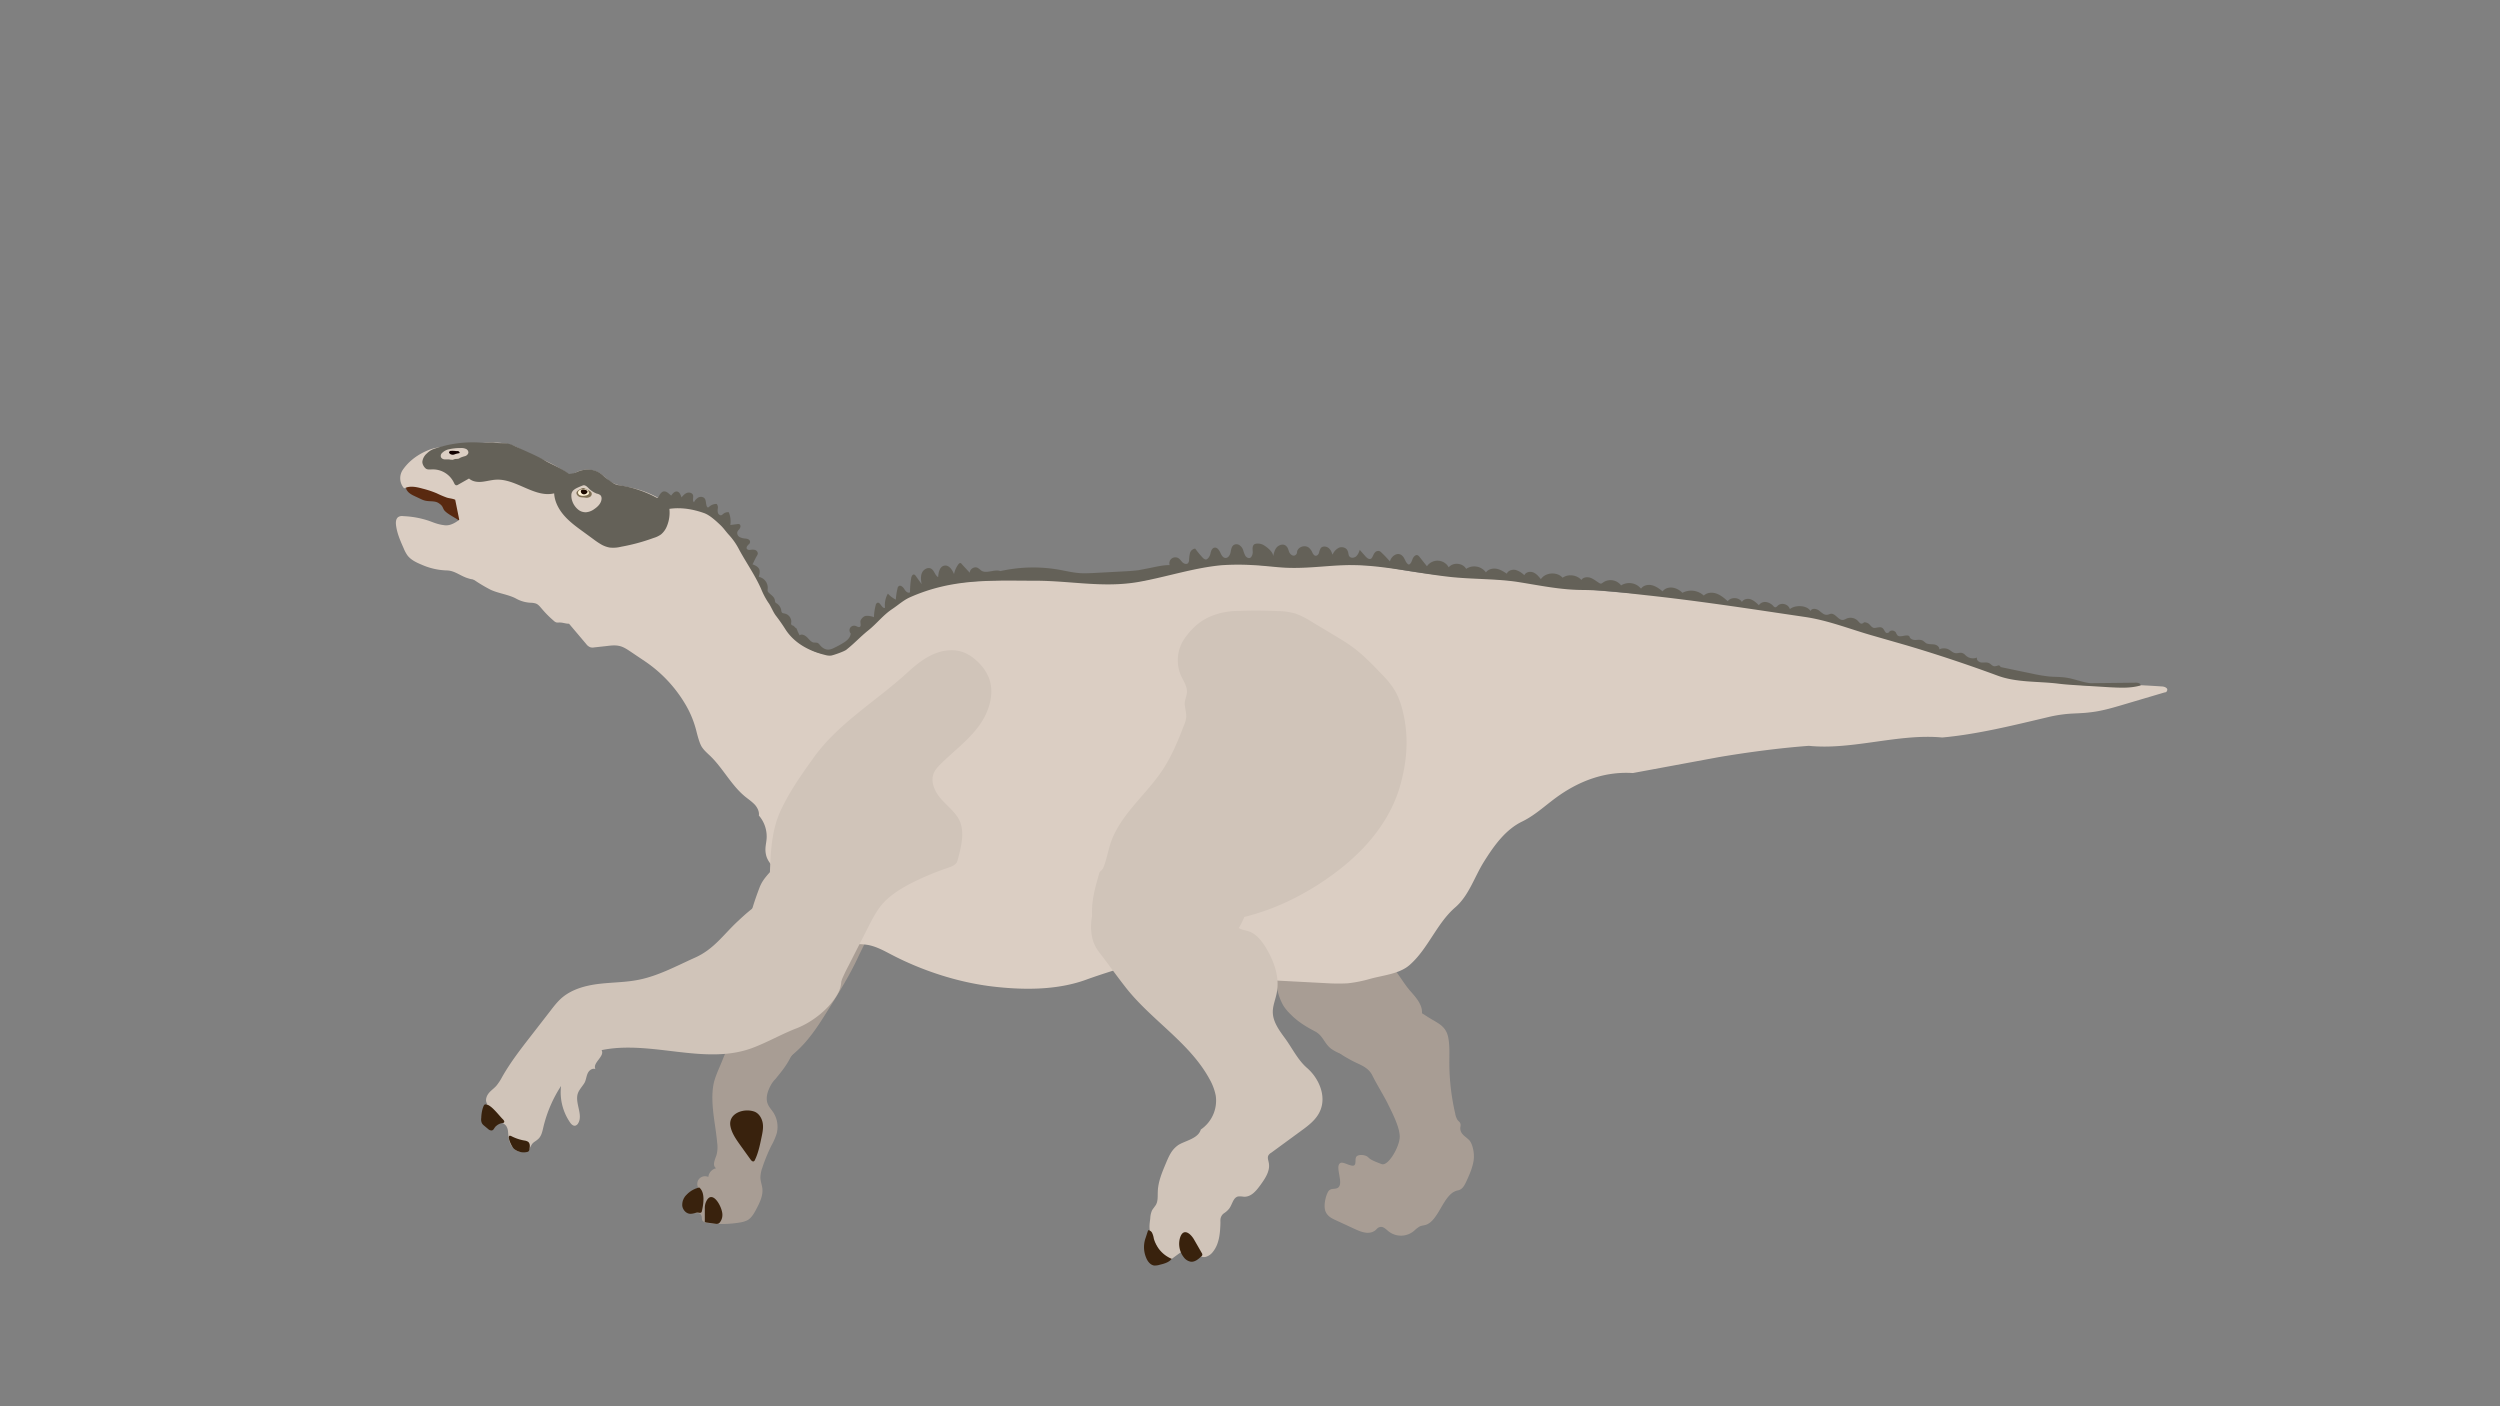 <svg xmlns="http://www.w3.org/2000/svg" viewBox="0 0 1920 1080" id="el_DQl03KCY4"><rect x="0" y="0" width="1920" height="1080" fill="#808080" stroke="none"/><style>@-webkit-keyframes kf_el_Eq_n3fDsFfA_an_Y-1n8lncy{0%{-webkit-transform: translate(573.173px, 499.371px) rotate(0deg) translate(-573.173px, -499.371px);transform: translate(573.173px, 499.371px) rotate(0deg) translate(-573.173px, -499.371px);}23.33%{-webkit-transform: translate(573.173px, 499.371px) rotate(5deg) translate(-573.173px, -499.371px);transform: translate(573.173px, 499.371px) rotate(5deg) translate(-573.173px, -499.371px);}41.67%{-webkit-transform: translate(573.173px, 499.371px) rotate(0deg) translate(-573.173px, -499.371px);transform: translate(573.173px, 499.371px) rotate(0deg) translate(-573.173px, -499.371px);}68.33%{-webkit-transform: translate(573.173px, 499.371px) rotate(5deg) translate(-573.173px, -499.371px);transform: translate(573.173px, 499.371px) rotate(5deg) translate(-573.173px, -499.371px);}100%{-webkit-transform: translate(573.173px, 499.371px) rotate(0deg) translate(-573.173px, -499.371px);transform: translate(573.173px, 499.371px) rotate(0deg) translate(-573.173px, -499.371px);}}@keyframes kf_el_Eq_n3fDsFfA_an_Y-1n8lncy{0%{-webkit-transform: translate(573.173px, 499.371px) rotate(0deg) translate(-573.173px, -499.371px);transform: translate(573.173px, 499.371px) rotate(0deg) translate(-573.173px, -499.371px);}23.33%{-webkit-transform: translate(573.173px, 499.371px) rotate(5deg) translate(-573.173px, -499.371px);transform: translate(573.173px, 499.371px) rotate(5deg) translate(-573.173px, -499.371px);}41.67%{-webkit-transform: translate(573.173px, 499.371px) rotate(0deg) translate(-573.173px, -499.371px);transform: translate(573.173px, 499.371px) rotate(0deg) translate(-573.173px, -499.371px);}68.33%{-webkit-transform: translate(573.173px, 499.371px) rotate(5deg) translate(-573.173px, -499.371px);transform: translate(573.173px, 499.371px) rotate(5deg) translate(-573.173px, -499.371px);}100%{-webkit-transform: translate(573.173px, 499.371px) rotate(0deg) translate(-573.173px, -499.371px);transform: translate(573.173px, 499.371px) rotate(0deg) translate(-573.173px, -499.371px);}}@-webkit-keyframes kf_el_CY7eAGI7xQD_an_EY4PrL4iC{0%{-webkit-transform: translate(507.827px, 689.198px) rotate(0deg) translate(-507.827px, -689.198px);transform: translate(507.827px, 689.198px) rotate(0deg) translate(-507.827px, -689.198px);}23.33%{-webkit-transform: translate(507.827px, 689.198px) rotate(-15deg) translate(-507.827px, -689.198px);transform: translate(507.827px, 689.198px) rotate(-15deg) translate(-507.827px, -689.198px);}41.67%{-webkit-transform: translate(507.827px, 689.198px) rotate(0deg) translate(-507.827px, -689.198px);transform: translate(507.827px, 689.198px) rotate(0deg) translate(-507.827px, -689.198px);}68.33%{-webkit-transform: translate(507.827px, 689.198px) rotate(-15deg) translate(-507.827px, -689.198px);transform: translate(507.827px, 689.198px) rotate(-15deg) translate(-507.827px, -689.198px);}100%{-webkit-transform: translate(507.827px, 689.198px) rotate(0deg) translate(-507.827px, -689.198px);transform: translate(507.827px, 689.198px) rotate(0deg) translate(-507.827px, -689.198px);}}@keyframes kf_el_CY7eAGI7xQD_an_EY4PrL4iC{0%{-webkit-transform: translate(507.827px, 689.198px) rotate(0deg) translate(-507.827px, -689.198px);transform: translate(507.827px, 689.198px) rotate(0deg) translate(-507.827px, -689.198px);}23.33%{-webkit-transform: translate(507.827px, 689.198px) rotate(-15deg) translate(-507.827px, -689.198px);transform: translate(507.827px, 689.198px) rotate(-15deg) translate(-507.827px, -689.198px);}41.67%{-webkit-transform: translate(507.827px, 689.198px) rotate(0deg) translate(-507.827px, -689.198px);transform: translate(507.827px, 689.198px) rotate(0deg) translate(-507.827px, -689.198px);}68.33%{-webkit-transform: translate(507.827px, 689.198px) rotate(-15deg) translate(-507.827px, -689.198px);transform: translate(507.827px, 689.198px) rotate(-15deg) translate(-507.827px, -689.198px);}100%{-webkit-transform: translate(507.827px, 689.198px) rotate(0deg) translate(-507.827px, -689.198px);transform: translate(507.827px, 689.198px) rotate(0deg) translate(-507.827px, -689.198px);}}@-webkit-keyframes kf_el_VyhSEXxvJW2_an_ieJDNjlnY{0%{-webkit-transform: translate(838.673px, 468.945px) rotate(0deg) translate(-838.673px, -468.945px);transform: translate(838.673px, 468.945px) rotate(0deg) translate(-838.673px, -468.945px);}23.33%{-webkit-transform: translate(838.673px, 468.945px) rotate(5deg) translate(-838.673px, -468.945px);transform: translate(838.673px, 468.945px) rotate(5deg) translate(-838.673px, -468.945px);}41.67%{-webkit-transform: translate(838.673px, 468.945px) rotate(0deg) translate(-838.673px, -468.945px);transform: translate(838.673px, 468.945px) rotate(0deg) translate(-838.673px, -468.945px);}68.33%{-webkit-transform: translate(838.673px, 468.945px) rotate(5deg) translate(-838.673px, -468.945px);transform: translate(838.673px, 468.945px) rotate(5deg) translate(-838.673px, -468.945px);}100%{-webkit-transform: translate(838.673px, 468.945px) rotate(0deg) translate(-838.673px, -468.945px);transform: translate(838.673px, 468.945px) rotate(0deg) translate(-838.673px, -468.945px);}}@keyframes kf_el_VyhSEXxvJW2_an_ieJDNjlnY{0%{-webkit-transform: translate(838.673px, 468.945px) rotate(0deg) translate(-838.673px, -468.945px);transform: translate(838.673px, 468.945px) rotate(0deg) translate(-838.673px, -468.945px);}23.33%{-webkit-transform: translate(838.673px, 468.945px) rotate(5deg) translate(-838.673px, -468.945px);transform: translate(838.673px, 468.945px) rotate(5deg) translate(-838.673px, -468.945px);}41.67%{-webkit-transform: translate(838.673px, 468.945px) rotate(0deg) translate(-838.673px, -468.945px);transform: translate(838.673px, 468.945px) rotate(0deg) translate(-838.673px, -468.945px);}68.33%{-webkit-transform: translate(838.673px, 468.945px) rotate(5deg) translate(-838.673px, -468.945px);transform: translate(838.673px, 468.945px) rotate(5deg) translate(-838.673px, -468.945px);}100%{-webkit-transform: translate(838.673px, 468.945px) rotate(0deg) translate(-838.673px, -468.945px);transform: translate(838.673px, 468.945px) rotate(0deg) translate(-838.673px, -468.945px);}}@-webkit-keyframes kf_el_zyvOtF-cdlr_an_135kMlcDf{0%{-webkit-transform: translate(837.935px, 637.877px) rotate(0deg) translate(-837.935px, -637.877px);transform: translate(837.935px, 637.877px) rotate(0deg) translate(-837.935px, -637.877px);}23.33%{-webkit-transform: translate(837.935px, 637.877px) rotate(5deg) translate(-837.935px, -637.877px);transform: translate(837.935px, 637.877px) rotate(5deg) translate(-837.935px, -637.877px);}41.67%{-webkit-transform: translate(837.935px, 637.877px) rotate(0deg) translate(-837.935px, -637.877px);transform: translate(837.935px, 637.877px) rotate(0deg) translate(-837.935px, -637.877px);}68.33%{-webkit-transform: translate(837.935px, 637.877px) rotate(5deg) translate(-837.935px, -637.877px);transform: translate(837.935px, 637.877px) rotate(5deg) translate(-837.935px, -637.877px);}100%{-webkit-transform: translate(837.935px, 637.877px) rotate(0deg) translate(-837.935px, -637.877px);transform: translate(837.935px, 637.877px) rotate(0deg) translate(-837.935px, -637.877px);}}@keyframes kf_el_zyvOtF-cdlr_an_135kMlcDf{0%{-webkit-transform: translate(837.935px, 637.877px) rotate(0deg) translate(-837.935px, -637.877px);transform: translate(837.935px, 637.877px) rotate(0deg) translate(-837.935px, -637.877px);}23.33%{-webkit-transform: translate(837.935px, 637.877px) rotate(5deg) translate(-837.935px, -637.877px);transform: translate(837.935px, 637.877px) rotate(5deg) translate(-837.935px, -637.877px);}41.67%{-webkit-transform: translate(837.935px, 637.877px) rotate(0deg) translate(-837.935px, -637.877px);transform: translate(837.935px, 637.877px) rotate(0deg) translate(-837.935px, -637.877px);}68.33%{-webkit-transform: translate(837.935px, 637.877px) rotate(5deg) translate(-837.935px, -637.877px);transform: translate(837.935px, 637.877px) rotate(5deg) translate(-837.935px, -637.877px);}100%{-webkit-transform: translate(837.935px, 637.877px) rotate(0deg) translate(-837.935px, -637.877px);transform: translate(837.935px, 637.877px) rotate(0deg) translate(-837.935px, -637.877px);}}@-webkit-keyframes kf_el_zgGZszE8csZ_an_QPVSZ9BTX{0%{-webkit-transform: translate(378.233px, 392.486px) rotate(20deg) translate(-378.233px, -392.486px);transform: translate(378.233px, 392.486px) rotate(20deg) translate(-378.233px, -392.486px);}10%{-webkit-transform: translate(378.233px, 392.486px) rotate(20deg) translate(-378.233px, -392.486px);transform: translate(378.233px, 392.486px) rotate(20deg) translate(-378.233px, -392.486px);}30%{-webkit-transform: translate(378.233px, 392.486px) rotate(-10deg) translate(-378.233px, -392.486px);transform: translate(378.233px, 392.486px) rotate(-10deg) translate(-378.233px, -392.486px);}41.67%{-webkit-transform: translate(378.233px, 392.486px) rotate(20deg) translate(-378.233px, -392.486px);transform: translate(378.233px, 392.486px) rotate(20deg) translate(-378.233px, -392.486px);}68.33%{-webkit-transform: translate(378.233px, 392.486px) rotate(-10deg) translate(-378.233px, -392.486px);transform: translate(378.233px, 392.486px) rotate(-10deg) translate(-378.233px, -392.486px);}100%{-webkit-transform: translate(378.233px, 392.486px) rotate(20deg) translate(-378.233px, -392.486px);transform: translate(378.233px, 392.486px) rotate(20deg) translate(-378.233px, -392.486px);}}@keyframes kf_el_zgGZszE8csZ_an_QPVSZ9BTX{0%{-webkit-transform: translate(378.233px, 392.486px) rotate(20deg) translate(-378.233px, -392.486px);transform: translate(378.233px, 392.486px) rotate(20deg) translate(-378.233px, -392.486px);}10%{-webkit-transform: translate(378.233px, 392.486px) rotate(20deg) translate(-378.233px, -392.486px);transform: translate(378.233px, 392.486px) rotate(20deg) translate(-378.233px, -392.486px);}30%{-webkit-transform: translate(378.233px, 392.486px) rotate(-10deg) translate(-378.233px, -392.486px);transform: translate(378.233px, 392.486px) rotate(-10deg) translate(-378.233px, -392.486px);}41.67%{-webkit-transform: translate(378.233px, 392.486px) rotate(20deg) translate(-378.233px, -392.486px);transform: translate(378.233px, 392.486px) rotate(20deg) translate(-378.233px, -392.486px);}68.33%{-webkit-transform: translate(378.233px, 392.486px) rotate(-10deg) translate(-378.233px, -392.486px);transform: translate(378.233px, 392.486px) rotate(-10deg) translate(-378.233px, -392.486px);}100%{-webkit-transform: translate(378.233px, 392.486px) rotate(20deg) translate(-378.233px, -392.486px);transform: translate(378.233px, 392.486px) rotate(20deg) translate(-378.233px, -392.486px);}}@-webkit-keyframes kf_el_oXwMpBKyBJ_an_lpcMj4uHl{0%{-webkit-transform: translate(558.903px, 702.725px) rotate(5deg) translate(-558.903px, -702.725px);transform: translate(558.903px, 702.725px) rotate(5deg) translate(-558.903px, -702.725px);}23.33%{-webkit-transform: translate(558.903px, 702.725px) rotate(0deg) translate(-558.903px, -702.725px);transform: translate(558.903px, 702.725px) rotate(0deg) translate(-558.903px, -702.725px);}41.67%{-webkit-transform: translate(558.903px, 702.725px) rotate(5deg) translate(-558.903px, -702.725px);transform: translate(558.903px, 702.725px) rotate(5deg) translate(-558.903px, -702.725px);}68.33%{-webkit-transform: translate(558.903px, 702.725px) rotate(0deg) translate(-558.903px, -702.725px);transform: translate(558.903px, 702.725px) rotate(0deg) translate(-558.903px, -702.725px);}100%{-webkit-transform: translate(558.903px, 702.725px) rotate(5deg) translate(-558.903px, -702.725px);transform: translate(558.903px, 702.725px) rotate(5deg) translate(-558.903px, -702.725px);}}@keyframes kf_el_oXwMpBKyBJ_an_lpcMj4uHl{0%{-webkit-transform: translate(558.903px, 702.725px) rotate(5deg) translate(-558.903px, -702.725px);transform: translate(558.903px, 702.725px) rotate(5deg) translate(-558.903px, -702.725px);}23.33%{-webkit-transform: translate(558.903px, 702.725px) rotate(0deg) translate(-558.903px, -702.725px);transform: translate(558.903px, 702.725px) rotate(0deg) translate(-558.903px, -702.725px);}41.67%{-webkit-transform: translate(558.903px, 702.725px) rotate(5deg) translate(-558.903px, -702.725px);transform: translate(558.903px, 702.725px) rotate(5deg) translate(-558.903px, -702.725px);}68.33%{-webkit-transform: translate(558.903px, 702.725px) rotate(0deg) translate(-558.903px, -702.725px);transform: translate(558.903px, 702.725px) rotate(0deg) translate(-558.903px, -702.725px);}100%{-webkit-transform: translate(558.903px, 702.725px) rotate(5deg) translate(-558.903px, -702.725px);transform: translate(558.903px, 702.725px) rotate(5deg) translate(-558.903px, -702.725px);}}@-webkit-keyframes kf_el_FRPs6uLWaM_an_4EXCVrPG9{0%{-webkit-transform: translate(523.963px, 774.288px) translate(-523.963px, -774.288px) translate(0px, -5px);transform: translate(523.963px, 774.288px) translate(-523.963px, -774.288px) translate(0px, -5px);}100%{-webkit-transform: translate(523.963px, 774.288px) translate(-523.963px, -774.288px) translate(0px, -5px);transform: translate(523.963px, 774.288px) translate(-523.963px, -774.288px) translate(0px, -5px);}}@keyframes kf_el_FRPs6uLWaM_an_4EXCVrPG9{0%{-webkit-transform: translate(523.963px, 774.288px) translate(-523.963px, -774.288px) translate(0px, -5px);transform: translate(523.963px, 774.288px) translate(-523.963px, -774.288px) translate(0px, -5px);}100%{-webkit-transform: translate(523.963px, 774.288px) translate(-523.963px, -774.288px) translate(0px, -5px);transform: translate(523.963px, 774.288px) translate(-523.963px, -774.288px) translate(0px, -5px);}}@-webkit-keyframes kf_el_FRPs6uLWaM_an_QjnsvXago{0%{-webkit-transform: translate(523.963px, 774.288px) rotate(15deg) translate(-523.963px, -774.288px);transform: translate(523.963px, 774.288px) rotate(15deg) translate(-523.963px, -774.288px);}23.33%{-webkit-transform: translate(523.963px, 774.288px) rotate(0deg) translate(-523.963px, -774.288px);transform: translate(523.963px, 774.288px) rotate(0deg) translate(-523.963px, -774.288px);}41.67%{-webkit-transform: translate(523.963px, 774.288px) rotate(15deg) translate(-523.963px, -774.288px);transform: translate(523.963px, 774.288px) rotate(15deg) translate(-523.963px, -774.288px);}68.33%{-webkit-transform: translate(523.963px, 774.288px) rotate(0deg) translate(-523.963px, -774.288px);transform: translate(523.963px, 774.288px) rotate(0deg) translate(-523.963px, -774.288px);}100%{-webkit-transform: translate(523.963px, 774.288px) rotate(15deg) translate(-523.963px, -774.288px);transform: translate(523.963px, 774.288px) rotate(15deg) translate(-523.963px, -774.288px);}}@keyframes kf_el_FRPs6uLWaM_an_QjnsvXago{0%{-webkit-transform: translate(523.963px, 774.288px) rotate(15deg) translate(-523.963px, -774.288px);transform: translate(523.963px, 774.288px) rotate(15deg) translate(-523.963px, -774.288px);}23.33%{-webkit-transform: translate(523.963px, 774.288px) rotate(0deg) translate(-523.963px, -774.288px);transform: translate(523.963px, 774.288px) rotate(0deg) translate(-523.963px, -774.288px);}41.67%{-webkit-transform: translate(523.963px, 774.288px) rotate(15deg) translate(-523.963px, -774.288px);transform: translate(523.963px, 774.288px) rotate(15deg) translate(-523.963px, -774.288px);}68.33%{-webkit-transform: translate(523.963px, 774.288px) rotate(0deg) translate(-523.963px, -774.288px);transform: translate(523.963px, 774.288px) rotate(0deg) translate(-523.963px, -774.288px);}100%{-webkit-transform: translate(523.963px, 774.288px) rotate(15deg) translate(-523.963px, -774.288px);transform: translate(523.963px, 774.288px) rotate(15deg) translate(-523.963px, -774.288px);}}@-webkit-keyframes kf_el_JBGkyaexIT_an_V4_eLJFOQ{0%{-webkit-transform: translate(1017.313px, 768.014px) rotate(15deg) translate(-1017.313px, -768.014px);transform: translate(1017.313px, 768.014px) rotate(15deg) translate(-1017.313px, -768.014px);}23.33%{-webkit-transform: translate(1017.313px, 768.014px) rotate(0deg) translate(-1017.313px, -768.014px);transform: translate(1017.313px, 768.014px) rotate(0deg) translate(-1017.313px, -768.014px);}41.67%{-webkit-transform: translate(1017.313px, 768.014px) rotate(15deg) translate(-1017.313px, -768.014px);transform: translate(1017.313px, 768.014px) rotate(15deg) translate(-1017.313px, -768.014px);}68.33%{-webkit-transform: translate(1017.313px, 768.014px) rotate(0deg) translate(-1017.313px, -768.014px);transform: translate(1017.313px, 768.014px) rotate(0deg) translate(-1017.313px, -768.014px);}100%{-webkit-transform: translate(1017.313px, 768.014px) rotate(15deg) translate(-1017.313px, -768.014px);transform: translate(1017.313px, 768.014px) rotate(15deg) translate(-1017.313px, -768.014px);}}@keyframes kf_el_JBGkyaexIT_an_V4_eLJFOQ{0%{-webkit-transform: translate(1017.313px, 768.014px) rotate(15deg) translate(-1017.313px, -768.014px);transform: translate(1017.313px, 768.014px) rotate(15deg) translate(-1017.313px, -768.014px);}23.33%{-webkit-transform: translate(1017.313px, 768.014px) rotate(0deg) translate(-1017.313px, -768.014px);transform: translate(1017.313px, 768.014px) rotate(0deg) translate(-1017.313px, -768.014px);}41.67%{-webkit-transform: translate(1017.313px, 768.014px) rotate(15deg) translate(-1017.313px, -768.014px);transform: translate(1017.313px, 768.014px) rotate(15deg) translate(-1017.313px, -768.014px);}68.33%{-webkit-transform: translate(1017.313px, 768.014px) rotate(0deg) translate(-1017.313px, -768.014px);transform: translate(1017.313px, 768.014px) rotate(0deg) translate(-1017.313px, -768.014px);}100%{-webkit-transform: translate(1017.313px, 768.014px) rotate(15deg) translate(-1017.313px, -768.014px);transform: translate(1017.313px, 768.014px) rotate(15deg) translate(-1017.313px, -768.014px);}}#el_DQl03KCY4 *{-webkit-animation-duration: 2s;animation-duration: 2s;-webkit-animation-iteration-count: 1;animation-iteration-count: 1;-webkit-animation-timing-function: cubic-bezier(0, 0, 1, 1);animation-timing-function: cubic-bezier(0, 0, 1, 1);}#el_sFSGDfi76x{fill: #a89d94;}#el_JBGkyaexIT{fill: #a89d94;}#el_dZvui4NBB3{fill: #a89d94;}#el_bBsJyP9b3J{fill: #39220d;}#el_ZRl4oHTAXa{fill: #39220d;}#el_SJkJwe_OqC{fill: #39220d;}#el_slw9ss7BV3{fill: #a89d94;}#el_gXXO0Mjsat{fill: #592910;}#el_ro_csIrhXo{fill: #dbcec3;}#el_SKrkJwNkSq{fill: #646158;}#el_J4Ra-RgkFs{fill: #dbcec3;}#el_7_j_UCZMZVP{fill: #7f7055;}#el_bSxJ1cq5VmQ{fill: #fff3d7;}#el_k-NfD-URD71{fill: #1b0900;}#el_xzYYobxKH7s{fill: #dbcec3;}#el_ATEiBFu8lvR{fill: #100000;}#el_Uk_uY3jMwlz{fill: #dbcec3;}#el_LAcgaUMOsl_{fill: #d0c4b9;}#el_cQaQlYNsk4u{fill: #39220d;}#el_T-Qlsrmdfyv{fill: #39220d;}#el_VyhSEXxvJW2{fill: #d0c4b9;}#el_Y51an2SYMwE{fill: #d0c4b9;}#el_aZIISc-dnpU{fill: #39220d;}#el_21m7sRrnsbA{fill: #39220d;}#el_85iI9zcC_ET{fill: #d0c4b9;}#el_JBGkyaexIT_an_V4_eLJFOQ{-webkit-animation-fill-mode: backwards;animation-fill-mode: backwards;-webkit-transform: translate(1017.313px, 768.014px) rotate(15deg) translate(-1017.313px, -768.014px);transform: translate(1017.313px, 768.014px) rotate(15deg) translate(-1017.313px, -768.014px);-webkit-animation-name: kf_el_JBGkyaexIT_an_V4_eLJFOQ;animation-name: kf_el_JBGkyaexIT_an_V4_eLJFOQ;-webkit-animation-timing-function: cubic-bezier(0, 0, 1, 1);animation-timing-function: cubic-bezier(0, 0, 1, 1);}#el_FRPs6uLWaM_an_QjnsvXago{-webkit-animation-fill-mode: backwards;animation-fill-mode: backwards;-webkit-transform: translate(523.963px, 774.288px) rotate(15deg) translate(-523.963px, -774.288px);transform: translate(523.963px, 774.288px) rotate(15deg) translate(-523.963px, -774.288px);-webkit-animation-name: kf_el_FRPs6uLWaM_an_QjnsvXago;animation-name: kf_el_FRPs6uLWaM_an_QjnsvXago;-webkit-animation-timing-function: cubic-bezier(0, 0, 1, 1);animation-timing-function: cubic-bezier(0, 0, 1, 1);}#el_FRPs6uLWaM_an_4EXCVrPG9{-webkit-animation-fill-mode: backwards;animation-fill-mode: backwards;-webkit-transform: translate(523.963px, 774.288px) translate(-523.963px, -774.288px) translate(0px, -5px);transform: translate(523.963px, 774.288px) translate(-523.963px, -774.288px) translate(0px, -5px);-webkit-animation-name: kf_el_FRPs6uLWaM_an_4EXCVrPG9;animation-name: kf_el_FRPs6uLWaM_an_4EXCVrPG9;-webkit-animation-timing-function: cubic-bezier(0, 0, 1, 1);animation-timing-function: cubic-bezier(0, 0, 1, 1);}#el_oXwMpBKyBJ_an_lpcMj4uHl{-webkit-animation-fill-mode: backwards;animation-fill-mode: backwards;-webkit-transform: translate(558.903px, 702.725px) rotate(5deg) translate(-558.903px, -702.725px);transform: translate(558.903px, 702.725px) rotate(5deg) translate(-558.903px, -702.725px);-webkit-animation-name: kf_el_oXwMpBKyBJ_an_lpcMj4uHl;animation-name: kf_el_oXwMpBKyBJ_an_lpcMj4uHl;-webkit-animation-timing-function: cubic-bezier(0, 0, 1, 1);animation-timing-function: cubic-bezier(0, 0, 1, 1);}#el_zgGZszE8csZ_an_QPVSZ9BTX{-webkit-animation-fill-mode: backwards;animation-fill-mode: backwards;-webkit-transform: translate(378.233px, 392.486px) rotate(20deg) translate(-378.233px, -392.486px);transform: translate(378.233px, 392.486px) rotate(20deg) translate(-378.233px, -392.486px);-webkit-animation-name: kf_el_zgGZszE8csZ_an_QPVSZ9BTX;animation-name: kf_el_zgGZszE8csZ_an_QPVSZ9BTX;-webkit-animation-timing-function: cubic-bezier(0, 0, 1, 1);animation-timing-function: cubic-bezier(0, 0, 1, 1);}#el_zyvOtF-cdlr_an_135kMlcDf{-webkit-animation-fill-mode: backwards;animation-fill-mode: backwards;-webkit-transform: translate(837.935px, 637.877px) rotate(0deg) translate(-837.935px, -637.877px);transform: translate(837.935px, 637.877px) rotate(0deg) translate(-837.935px, -637.877px);-webkit-animation-name: kf_el_zyvOtF-cdlr_an_135kMlcDf;animation-name: kf_el_zyvOtF-cdlr_an_135kMlcDf;-webkit-animation-timing-function: cubic-bezier(0.42, 0, 1, 1);animation-timing-function: cubic-bezier(0.42, 0, 1, 1);}#el_VyhSEXxvJW2_an_ieJDNjlnY{-webkit-animation-fill-mode: backwards;animation-fill-mode: backwards;-webkit-transform: translate(838.673px, 468.945px) rotate(0deg) translate(-838.673px, -468.945px);transform: translate(838.673px, 468.945px) rotate(0deg) translate(-838.673px, -468.945px);-webkit-animation-name: kf_el_VyhSEXxvJW2_an_ieJDNjlnY;animation-name: kf_el_VyhSEXxvJW2_an_ieJDNjlnY;-webkit-animation-timing-function: cubic-bezier(0.42, 0, 1, 1);animation-timing-function: cubic-bezier(0.42, 0, 1, 1);}#el_CY7eAGI7xQD_an_EY4PrL4iC{-webkit-animation-fill-mode: backwards;animation-fill-mode: backwards;-webkit-transform: translate(507.827px, 689.198px) rotate(0deg) translate(-507.827px, -689.198px);transform: translate(507.827px, 689.198px) rotate(0deg) translate(-507.827px, -689.198px);-webkit-animation-name: kf_el_CY7eAGI7xQD_an_EY4PrL4iC;animation-name: kf_el_CY7eAGI7xQD_an_EY4PrL4iC;-webkit-animation-timing-function: cubic-bezier(0, 0, 1, 1);animation-timing-function: cubic-bezier(0, 0, 1, 1);}#el_Eq_n3fDsFfA_an_Y-1n8lncy{-webkit-animation-fill-mode: backwards;animation-fill-mode: backwards;-webkit-transform: translate(573.173px, 499.371px) rotate(0deg) translate(-573.173px, -499.371px);transform: translate(573.173px, 499.371px) rotate(0deg) translate(-573.173px, -499.371px);-webkit-animation-name: kf_el_Eq_n3fDsFfA_an_Y-1n8lncy;animation-name: kf_el_Eq_n3fDsFfA_an_Y-1n8lncy;-webkit-animation-timing-function: cubic-bezier(0, 0, 1, 1);animation-timing-function: cubic-bezier(0, 0, 1, 1);}</style><defs/><title></title><g id="el_TPrQkXndJs"><path d="M1083.2,761.2c-5.1-5.8-9.1-13.2-14.1-19.1-12.5-14.7-30.4-18.1-46.2-12.5-13.4,4.8-31.3,6-40.9,20.4-3.4,5.2-.1,15.2,2.9,21,1.9,3.7,4.9,6.7,7.5,9.2,5.4,5.2,11.6,8.8,17.7,12s7.1,9.7,12.6,13.5c12.3,8.4,29,7.4,43,2.4,5.5-1.9,10.9-4.5,14.9-8.6s6.3-8.7,8.7-13.5a26.6,26.6,0,0,0,2.7-7.1C1092.9,772.1,1087.7,766.3,1083.2,761.2Z" id="el_sFSGDfi76x"/><g id="el_JBGkyaexIT_an_V4_eLJFOQ" data-animator-group="true" data-animator-type="1"><path d="M1112.2,796.6c1.2,5.7.9,11.8.9,17.7a173.9,173.9,0,0,0,4.5,40.9,12.9,12.9,0,0,0,1.9,5.1c.7.8,1.7,1.4,2.1,2.7s-.1,2.3-.1,3.5c0,4.7,4.3,6.4,6.9,9.2s4.2,10.2,3.3,15.8-3.2,10.7-5.4,15.5c-1.1,2.4-2.3,4.8-4.1,6.1s-2.8,1-4.2,1.6c-9.7,3.5-13.2,22.8-23,26-1.6.5-3.4.5-5,1.4a24.8,24.8,0,0,0-3.7,2.9,15.4,15.4,0,0,1-20.1.5c-1.9-1.6-3.9-3.6-6.1-3.2s-2.7,1.7-4,2.7c-4.8,3.5-10.6,1.2-15.8-1.2l-14.9-6.9c-2.8-1.3-5.9-2.9-7.4-6.5s-.4-10.7,1.9-15,7.7-.4,9.1-5.4-3.9-15.7,1-17c2.1-.6,8.1,3.3,10,2s.2-5.4,2-7,7-1.2,9,1,7.6,4,10,5c5.1,2.1,14-13.5,14-21s-6-18.8-9-25-8.6-15.1-12-22-10.3-8.4-16.2-11.7-9.5-4.9-11.7-9.5a14.4,14.4,0,0,1-1.1-6.8c.6-10.2,8.7-18.5,17.5-23.7a42.2,42.2,0,0,1,15.2-5.9c13.5-2.1,26.7,4.7,38.2,12.2C1103.7,785.7,1110.3,787.4,1112.2,796.6Z" id="el_JBGkyaexIT"/></g></g><g id="el_FRPs6uLWaM_an_4EXCVrPG9" data-animator-group="true" data-animator-type="0"><g id="el_FRPs6uLWaM_an_QjnsvXago" data-animator-group="true" data-animator-type="1"><g id="el_FRPs6uLWaM"><path d="M622,794c-1-8-6-7.3-9.2-13.3s-14.4-8-22.2-5.1-16.7,10-22.5,17.9-9.7,16.8-13.3,25.8c-2.3,5.8-6,13.2-7,19.4-2.3,14.5,1.7,29.3,3,44a24.2,24.2,0,0,1-.5,9.3c-1.2,3.5-3.5,8.2-.3,10.2a7.8,7.8,0,0,0-6,6.7,6.1,6.1,0,0,0-7,1.4,6,6,0,0,0-.6,7.1c-4.4,1.5-9,3.7-11.1,7.9s-.3,10.4,4.2,11.2,7.8-1,9.1,2c.6,1.2.2,2.8.9,4a5,5,0,0,0,3.3,1.6,80.4,80.4,0,0,0,25.9-.3,20,20,0,0,0,5.4-1.7c3.1-1.8,5-5.2,6.7-8.4,2.6-5,5.3-10.3,4.7-15.9-.3-2.7-1.4-5.4-1.5-8.2a22.2,22.2,0,0,1,1.4-7.6,127.8,127.8,0,0,1,7-17.1,48.7,48.7,0,0,0,4.1-9.4,20.4,20.4,0,0,0-2.9-16.6c-1.3-1.9-2.9-3.6-3.8-5.7-2.2-4.8-.2-10.4,2.3-15a22.4,22.4,0,0,1,3.5-4.6c4.1-5,8.2-10,11.1-15.7S622.8,800.4,622,794Z" id="el_dZvui4NBB3"/><path d="M561,870.1c1.1,5.4,4.4,10,7.6,14.5l7.9,11c.6.8,1.5,1.7,2.4,1.3a1.9,1.9,0,0,0,.9-1.1c2.5-5.2,3.7-10.9,4.9-16.6.8-3.8,1.7-7.7,1.1-11.5s-2.9-7.7-6.5-9C571,855.8,559,860.2,561,870.1Z" id="el_bBsJyP9b3J"/><path d="M542,928.6a12.2,12.2,0,0,0-.7,4.7v9.3a.9.9,0,0,0,0,.7c.2.4.8.5,1.3.6l7.2,1a4.3,4.3,0,0,0,1.6-.1,2.9,2.9,0,0,0,1.2-.7,9.2,9.2,0,0,0,2.2-6C555,932.1,546.6,917,542,928.6Z" id="el_ZRl4oHTAXa"/><path d="M527.2,922.6a10.8,10.8,0,0,0-3.2,8.6c.5,3.2,3.2,6.1,6.4,6s4-1.2,6.1-.9a3.1,3.1,0,0,0,1.9,0,2.1,2.1,0,0,0,.7-1.3c1.2-5.6,2.6-14.2-2.1-18A19.7,19.7,0,0,0,527.2,922.6Z" id="el_SJkJwe_OqC"/></g></g></g><g id="el_oXwMpBKyBJ_an_lpcMj4uHl" data-animator-group="true" data-animator-type="1"><g id="el_oXwMpBKyBJ"><path d="M577,768.2c7.1-20.4,22.6-36.2,36.2-53.1,2.7-3.4,5.6-6.9,9.5-8.9a32.7,32.7,0,0,1,9.3-2.4c7.1-1.1,14.7-2.1,21.1,1s14.3,13.5,10.4,21.1c-1.5,3-3,6-4.4,9-7.2,15.6-17.2,31.3-26.3,45.8-7.5,11.9-15.9,23.6-27.3,31.7s-26.4,12.5-39.8,8.3c-2.3-.7-4.5-1.7-5.9-3.7s-1-7.2.1-10.7C564.5,792.8,572.3,781.7,577,768.2Z" id="el_slw9ss7BV3"/></g></g><g id="el_w4nEjIL5hi"><path d="M361,402a20.4,20.4,0,0,0,7-7c.9-1.8-10.8-1.4-10.7-3.3s-.1-5.6-1.6-7.8a10.1,10.1,0,0,0-3.6-3.2,22.9,22.9,0,0,0-6.6-2.9,56.3,56.3,0,0,1-5.9-1.4,18.8,18.8,0,0,1-3.8-1.8,63.1,63.1,0,0,0-11.8-4c-2.3-.6-4.7-1.2-7-.7s-6.3,3.1-4.8,6.1,4.9,4.4,7.7,5.7l3.6,1.7a14.8,14.8,0,0,0,2.7,1c3.6,1,7.7,0,10.7,2s2.9,3,3.9,4.9c2.2,3.9,13,7.8,15.2,11.7" id="el_gXXO0Mjsat"/><path d="M349.6,383.8c-2-.9-4.2-1-6.3-1.6a75.9,75.9,0,0,1-7.8-3.3,72,72,0,0,0-10.8-3.6c-4.7-1.3-10-2.5-14.3-.2a11.6,11.6,0,0,1-1.3-13.9c4.9-7.3,12.2-12.5,20.4-15.7,4.6-1.8,9.7-2.3,14.6-2.7l22.1-2.2c10.2-.9,21-1.8,30.2,2.7,2.7,1.3,5.1,3,7.7,4.4s7,3,10.6,4.4a108.4,108.4,0,0,1,21.9,12c1.9,1.5,4.8-.9,7-1.9a19,19,0,0,1,18.4,2.1c2.2,1.7,4.1,3.8,6.3,5.3,4.6,3.1,10.3,3.7,15.6,4.8a75.3,75.3,0,0,1,21.1,7.7c4.2,2.4,10.2.7,15,1.1s9.8,2.5,14.1,5.1a101.2,101.2,0,0,1,36.3,35.5c7.7,12.7,14,25.5,20.9,38.6s15.1,25.9,27.3,34.1c4.9,3.3,10.6,5.8,16.5,5.7,9.3-.2,17.1-6.6,24-12.7l24.2-21.3c21.1-18.6,52.8-21.8,81-22.5,4.8-.1,9.8-1.4,14.6-1.7a140.1,140.1,0,0,1,14.5.1l64.3,2.5a110.1,110.1,0,0,0,15.2-.1,59.5,59.5,0,0,0,22.5-6.5c26-13.5,57.8-6.3,87-5,6.3.3,12.6.7,18.7-.5,13.1-2.5,26.6-.5,39.9-.5a144.7,144.7,0,0,1,17.4.7c4.4.5,8.8,1.3,13.2,2.1a453.8,453.8,0,0,0,58,6.7c25.7,1.3,51.6,4.3,77.1,7.6q31.3,4,62.8,5.4c26.5,1.2,53,8.2,79.5,10.4,9.5.8,19.1,1.5,28.4,3.7,5.8,1.3,11.5,3.3,17.5,3.4,23.1.2,45.1,12.4,67.4,18.5q8,2.1,15.9,4.5c12.2,3.7,24.1,8.4,35.9,13l13.6,5.3c18.8,7.3,39.9,6.9,59.8,9.6,5.1.6,10.1,1.3,15.2,1.5,6.8.3,13.6-.2,20.4-.4,12.5-.4,24.9.4,37.4,1.2,1.9.1,4.5,1.2,3.9,3s-1.4,1.4-2.4,1.7l-31.4,9.3c-8.5,2.5-16.9,5-25.7,5.9-5.4.7-10.8.7-16.2,1.1a106.7,106.7,0,0,0-16,2.6c-26.2,6.2-54.3,13.2-81.1,15.6-33.3-3.2-69.1,9.8-102.4,6.4-22.7,1.7-46.8,4.9-69.3,8.7l-17.3,3.2-48.6,9c-20.2-1.3-39,5.2-55.7,16.6-9.9,6.7-18.5,15.4-29.2,20.6-12.9,6.2-21.7,18.6-29.3,30.7s-11.6,26.1-22.1,35.2c-14.3,12.3-20.9,31.9-35.1,44.3-7.8,6.9-20.5,7.9-30.5,10.7a102.6,102.6,0,0,1-17.2,3.4,140.6,140.6,0,0,1-15.9-.1L979.1,753c-13.8-.7-25.8-10.6-39.5-12.7s-27.4-2.6-41.1-3.8a58,58,0,0,0-10.2-.4,46.6,46.6,0,0,0-10.3,2.4c-14.9,4.4-29.8,8.8-44.4,14.1-21.2,7.6-45.5,7.8-68,5.4-27.5-2.8-56.1-11.9-80.7-24.7-6.3-3.3-12.7-6.9-19.8-7.8-2.7-.4-5.3-.3-8-.7-8.5-1-16-5.9-23.2-10.7-15.5-10.4-22.9-31.2-36.2-44.3-3.9-3.9-8.2-7.9-9.4-13.3s.4-8.9.5-13.4a24.6,24.6,0,0,0-6-16.8c.5-2.9-1.2-6.3-3.2-8.4s-4.4-3.8-6.7-5.6c-10.9-8.6-17.3-21.8-27.2-31.5-2.3-2.2-4.8-4.3-6.6-7s-3.3-8.4-4.4-12.8a76.5,76.5,0,0,0-9-21.2A103,103,0,0,0,495.5,508l-11.3-7.6c-2.7-1.8-5.4-3.6-8.5-4.3s-6.2-.4-9.3,0l-10,1.1a6.1,6.1,0,0,1-3-.1,7,7,0,0,1-3.2-2.5L437,479c-2.5.1-5.2-1.1-7.7-.9a7.4,7.4,0,0,1-2.1-.1,6,6,0,0,1-2.1-1.4,79.1,79.1,0,0,1-9.1-9.2c-1.3-1.5-2.6-3.2-4.5-3.9a15.2,15.2,0,0,0-4.2-.6,25.4,25.4,0,0,1-10.8-3.1c-6.1-3.4-15.1-4.2-21.1-7.6a120.4,120.4,0,0,1-13.7-8.5" id="el_ro_csIrhXo"/><path d="M394,342c7.3,3.5,18.1,7.8,25,12,2.5,1.6,13,6,18,10a21,21,0,0,0,5-1c8-4,16.3-2.9,22,3a29.8,29.8,0,0,0,4,3c2.2,1.6,4.2,3.2,7,3.6a87,87,0,0,1,28.8,9.4c.4.2,1,.5,1.4.3a1.6,1.6,0,0,0,.6-.8c1-2,2.5-4.3,4.6-4.1s3.3,1.9,5.1,3.2c1.1-1.6,2.6-3.4,4.5-3.1s2.8,2.6,3.4,4.5c1.2-1.4,2.5-2.9,4.3-3.5s4.2.1,4.6,2-.8,4.1.7,5.2a8.2,8.2,0,0,1,3.3-3.6,4.1,4.1,0,0,1,4.6.4c1.6,1.6,1,4.5,2,6.5a1.2,1.2,0,0,0,.7.7c.4.1.7-.2,1-.5a8.7,8.7,0,0,1,5.8-2.2,4.3,4.3,0,0,1,.9,3.4,8.7,8.7,0,0,0,.1,3.6c.4,1.1,1.7,2.1,2.8,1.6a5.4,5.4,0,0,0,1.2-.9,5.6,5.6,0,0,1,4.3-1.3,18.2,18.2,0,0,1,1.2,9.8l5.5-.7a2.2,2.2,0,0,1,1.4.1c1.2.5,1,2.2.4,3.2s-1.7,1.8-2,3a3.7,3.7,0,0,0,1.9,3.7,11.3,11.3,0,0,0,4.1,1.1c1.6.1,3.6.6,3.8,2.2s-.8,2-1.6,2.9-1.4,2.1-.7,3a3,3,0,0,0,2.6.6,7.7,7.7,0,0,1,3.7.1,3,3,0,0,1,2,2.8,5.1,5.1,0,0,1-.7,1.7c-1.2,1.8-2.3,4.7-3.4,6.5,1.9.7,4,1.6,5,3.4s.4,4.1-.2,6.2a8.6,8.6,0,0,1,6.9,9.2,6.1,6.1,0,0,0,0,1.9,7.6,7.6,0,0,0,.8,1.1c1.8,1.7,4.4,3.3,4.7,5.8a8,8,0,0,0,.3,1.5,3.8,3.8,0,0,0,1.4,1.1,7.8,7.8,0,0,1,3.2,5.1,3.1,3.1,0,0,0,.5,1.7c.5.6,1.4.6,2.1.8a6.4,6.4,0,0,1,5.1,6.5c-.1.7-.3,1.6.2,2.2a1.9,1.9,0,0,0,1,.5c1.1.4,1.7,1.8,2.9,2.3a34.3,34.3,0,0,0,2.3,5.2c1.8-1.3,4.3.1,5.9,1.7s3,3.7,5.2,3.9a11,11,0,0,1,2.6.2,4.6,4.6,0,0,1,1.8,1.6c1.7,2.1,4.2,3.8,6.9,3.6a10.5,10.5,0,0,0,3.8-1.2,65.3,65.3,0,0,0,8.2-4.5c2.6-1.7,4.4-3.6,4.9-6.6a3.8,3.8,0,0,1-.5-4.4,3.7,3.7,0,0,1,4.2-1.5c1.1.4,2.3,1.3,3.3.7s.4-2.7.4-4.1,2-3.9,4.1-4.3a13.7,13.7,0,0,1,6.3,1,39.2,39.2,0,0,1,1.3-9.1,2.6,2.6,0,0,1,1.2-1.9c2.4-1.1,3.5,4.7,6,3.8a17.4,17.4,0,0,1,2.2-10.9,19.6,19.6,0,0,0,6.1,4.6,49.6,49.6,0,0,1,1.3-8.6,2.5,2.5,0,0,1,.8-1.6c1.3-1.3,3.4.4,4.4,2.1s2.8,3.5,4.4,2.5a67.1,67.1,0,0,1,.9-11c.2-1.3,1.2-3.1,2.4-2.6a2.7,2.7,0,0,1,1.1,1l4.5,6.3c-.5-2.9-.9-6,.3-8.7s4.6-4.6,7.1-3.1,2.8,5.1,5.3,6.4c.2-3.6,1.2-8.2,4.8-8.8s6,3.2,7.4,6.5a18.7,18.7,0,0,1,3.4-7.6c.4-.4.8-.9,1.3-.9a1.6,1.6,0,0,1,1.2.8l6.2,6.7c-.1-2.9,3.7-5.2,6.2-3.7a25.6,25.6,0,0,1,2.6,2c4,2.7,10.2-1.3,14.7.4a115.7,115.7,0,0,1,45.4-1c5.4,1,10.8,2.3,16.3,2.6,3.1.2,6.2,0,9.2-.1l26.2-1.4c3-.2,6.1-.4,9-.8l7.3-1.4c5.3-1,11.2-2.6,16.6-2.5a4.6,4.6,0,0,1,1.6-5.1,4.7,4.7,0,0,1,5.3-.1c1.2.8,2,2.2,3.1,3.2s3,1.6,4.1.5a3.9,3.9,0,0,0,.8-2.1,26,26,0,0,1,.7-5.6,4.8,4.8,0,0,1,4-3.5,80.6,80.6,0,0,0,5.2,6.4c.9,1,1.9,2,3.1,2s3-2.4,3.4-4.4,1.1-4.3,3.1-4.7,3.6,1.8,4.5,3.8,2.1,4.2,4.2,4.1,3.3-2.4,3.7-4.4.7-4.5,2.5-5.6a4.1,4.1,0,0,1,4.6.4,7.6,7.6,0,0,1,2.7,4.1,21.5,21.5,0,0,0,1.5,3.8c.8,1.2,2.2,2.1,3.5,1.7s2.3-2.8,2.2-4.7-.4-3.9.7-5.3,4.8-1.3,7-.2,7.9,5.1,8,8.8c.6-2.5,1.2-5.1,2.9-6.9s4.9-2.7,6.8-1.1,1.9,3.3,2.7,5.1,3.1,3.3,4.7,2.1,1-2.1,1.4-3.2c1.3-3.6,6.7-4.8,9.3-2.1s1.9,3.4,3.2,4.8a2.3,2.3,0,0,0,1.4,1c1.3.2,2.4-1,2.8-2.2a10.9,10.9,0,0,1,1.4-3.7c1.4-1.7,4.3-1.4,6,0s2.2,3,3,5.1a10.4,10.4,0,0,1,4.8-5.3c2.3-1,5.3-.3,6.5,1.8s.6,3.7,1.8,5,3.7,1,5.1-.3,2.1-3.1,2.7-4.9l4.3,4.9c1.1,1.2,2.5,2.5,4.1,2s2.1-4.9,4.5-5.8,3.2.5,4.4,1.6,4,4,5.9,6.2c.8-3.8,5.2-7.1,8.5-5.1s3,6.3,6,7.5c1.7-.6,2.2-2.7,2.9-4.4s2.4-3.5,4-2.7a3.2,3.2,0,0,1,1.2,1.1l5.8,7.3a9.8,9.8,0,0,1,16.7.8c3.4-4.1,10.9-3.4,13.4,1.2a11.1,11.1,0,0,1,15.2,2.7c1.7-2.4,5.1-3.3,8-2.8s5.5,2.1,8,3.8c1-2.4,4.1-3.4,6.7-2.9a16,16,0,0,1,6.8,4.1c1-2.4,4.3-3.2,6.8-2.2s4.2,3.1,5.9,5.2c3.5-5.3,12.4-5.9,16.7-1.1,4.3-3.1,10.9-2.2,14.4,1.7,1.4-2.2,4.7-2.5,7.1-1.6s4.5,2.7,6.8,4.1a3.2,3.2,0,0,0,.9.3c.7.1,1.2-.4,1.8-.8a10.1,10.1,0,0,1,13.9,2.2,11.7,11.7,0,0,1,15.3,2.5c1.8-2.6,5.4-3.4,8.5-2.6s5.7,2.7,8.1,4.7c1.7-2.5,5.2-3.4,8.2-2.8a13.6,13.6,0,0,1,7,3.9,14.3,14.3,0,0,1,16.4,2.1c2.5-2.4,6.5-2.7,9.8-1.5s6,3.5,8.6,5.8c2.6-3.4,8.7-3,10.9.6,1.2-2.2,4.4-2.9,6.8-2s4.4,2.7,6.2,4.5a5.7,5.7,0,0,1,5.7-2.4,9.6,9.6,0,0,1,5.5,3.1,2.4,2.4,0,0,0,1.3.9c.8.1,1.4-.7,2-1.2,2.8-2.8,8.3-1.2,9.3,2.6,4.1-3.4,13.2-3.1,15.9,1.5.8-2.4,4.4-2,6.5-.4s4,3.7,6.5,3.2c.9-.1,1.7-.6,2.5-.7,3.7-.5,5.9,5.2,9.6,4.7a10.2,10.2,0,0,0,2.7-1.1,7.9,7.9,0,0,1,8.8,2.1c.8.9,1.8,2.2,3,1.8s.9-.6,1.5-.9,2.9.3,4,1.4,1.9,2.4,3.4,2.8,4.9-1.3,6.7.1,2,4.2,3.8,3.8,1.1-.7,1.7-1.2a3.5,3.5,0,0,1,4.8.8,8.9,8.9,0,0,0,1.3,2.3c1.2,1.1,3.1.6,4.8.3s4-.7,4.5.9,2.7,2.4,4.6,2.3,3.8-.4,5.5.5a22.3,22.3,0,0,1,2.4,1.9c1.8,1,4.1.8,6.1,1s4.4,1.7,4.2,3.8a8.2,8.2,0,0,1,7.6.3c1.5.9,2.8,2.3,4.6,2.6s3.6-.6,5.3-.1,2.3,1.6,3.5,2.5a8.2,8.2,0,0,0,8,1c-.8,1.8,1.4,3.6,3.3,3.8s4.1-.4,5.9.5,2.6,2.4,4.2,2.4a8.8,8.8,0,0,0,2.7-.6c.9-.3,1.6.3,2,1.2l14.3,3,9.2,1.9a118.5,118.5,0,0,0,14.3,2.4c3.9.3,7.7.2,11.5.7,6.8.8,12.8,3.6,19.6,4.4l35.1-.4c1.5,0,3.6.5,3.5,2.1-7.7,2.3-15.9,1.8-24,1.4l-24.3-1.5c-4.8-.3-9.7-.6-14.5-1.2-15.8-2-32.4-.7-47.3-6.3q-34.4-12.7-69.4-23.1l-25.4-7.3c-17.8-5-34.6-11.9-53-14.6l-18.9-2.8c-34.1-5.1-68.1-10.1-102.3-13.8-16.6-1.8-33.1-4-49.8-4.1s-32.7-3.5-49.1-6.1-35.1-2-53-4c-22.1-2.5-44.7-7.5-66.8-8.8C1026,433,1007.5,437,987,436c-7.5-.4-17.5-1.7-25-2a190.5,190.5,0,0,0-23.9.1c-21.5,2-42.9,9.2-64.1,12.9-26.9,4.6-51.7-1-79-1-33,0-63-2-96.1,12.7-5,2.2-9.1,6-13.6,9-7.1,4.7-11.7,11-18.3,16.3s-9.8,9.2-17,15c-1.6,1.3-9.8,4.2-11.8,4.5a12,12,0,0,1-4.2-.4c-12.6-3.1-24.1-9.1-31-20.1-2.1-3.3-4.6-6.9-7-10s-3.9-7.5-6-10.3a58.3,58.3,0,0,1-5.5-10.5c-4.8-10.8-11.4-20-17-30.4A50.8,50.8,0,0,0,560,411c-2.6-2.8-4.3-5.5-7-8s-7.6-7.3-12.4-9c-8.6-3-17.4-4.5-26.5-3.2a27.4,27.4,0,0,1-2,13.5,15.7,15.7,0,0,1-4.4,6.1,18.2,18.2,0,0,1-5.6,2.7,148,148,0,0,1-25.1,6.8,24.5,24.5,0,0,1-8.9.6,20.7,20.7,0,0,1-7.1-2.8,64.5,64.5,0,0,1-5.4-3.7l-7.8-5.7c-5.1-3.7-10.3-7.5-14.5-12.3s-7.4-10.8-7.7-17.1c-15.1,3.6-29.2-11.4-44.7-10.5-3.5.2-7,1.2-10.6,1.6s-7.4-.1-10.1-2.5l-8.3,4.7a2.4,2.4,0,0,1-1.6.5c-.8-.2-1.3-1.1-1.6-1.8a17.9,17.9,0,0,0-16.5-10.4c-1.6,0-3.2.3-4.6-.3s-3.5-3.5-3.2-5.9a10.1,10.1,0,0,1,3.6-6.2,14.3,14.3,0,0,1,4.4-3A89.4,89.4,0,0,1,370,340c3,.3,7-.4,10,0C385.5,340.8,389,339.6,394,342Z" id="el_SKrkJwNkSq"/><path d="M438.8,380.3a13.1,13.1,0,0,0,.8,4.8,14.4,14.4,0,0,0,4,5.9,9,9,0,0,0,6.6,2.4,12.4,12.4,0,0,0,6.3-2.5c2.8-1.9,5.3-4.5,5.5-7.8a3.9,3.9,0,0,0-.7-2.6,5.9,5.9,0,0,0-3-1.4,17.9,17.9,0,0,1-6.5-4.4c-1-1-2.3-2.2-3.8-2l-1.4.5C443.4,374.7,438.8,375.9,438.8,380.3Z" id="el_J4Ra-RgkFs"/><path d="M445.6,381.8l1.5.2c1.1,0,2.1.2,3.2.3a5.4,5.4,0,0,0,3-.8,2.6,2.6,0,0,0,1.1-2.7c-.2-1-1.3-1.7-2.2-2.2l-3-1.4a2.1,2.1,0,0,0-1-.4,3.2,3.2,0,0,0-1.9.5c-1.2.6-3.5,1.7-3.6,3.2S444.3,381.5,445.6,381.8Z" id="el_7_j_UCZMZVP"/><path d="M445.9,376.1a3,3,0,0,0-1.7,1.2,2,2,0,0,0,0,2,2.2,2.2,0,0,0,1.1,1,6.7,6.7,0,0,0,4.2.3,4.4,4.4,0,0,0,2.5-1.1l.3-.5v-.6a3.8,3.8,0,0,0-.3-1,2.2,2.2,0,0,0-1.3-1.2,6.1,6.1,0,0,0-1.8-.5h-1a4.7,4.7,0,0,0-1.7.3,1.9,1.9,0,0,0-.9.4" id="el_bSxJ1cq5VmQ"/><path d="M446.7,376.3a1.1,1.1,0,0,0-.6,1.3,2.2,2.2,0,0,0,.6,1.3,2.5,2.5,0,0,0,2.3.7,2.8,2.8,0,0,0,2-1.3,1.4,1.4,0,0,0,.2-.7c0-.5-.5-.9-1-1.1a5.3,5.3,0,0,0-3.5-.4" id="el_k-NfD-URD71"/><path d="M339.4,348a2.9,2.9,0,0,0-.6,3.4,3.5,3.5,0,0,0,2.7,1.4h3.3a10.2,10.2,0,0,0,3,.3l1.1-.4c1.1-.4,2.4-.1,3.5-.5l1.4-.8a27.2,27.2,0,0,1,3.4-1.1,3.8,3.8,0,0,0,2.5-2.4,3,3,0,0,0-1.8-3.1,8.1,8.1,0,0,0-3.8-.7,39.6,39.6,0,0,0-9.1.9A10.4,10.4,0,0,0,339.4,348Z" id="el_xzYYobxKH7s"/><path d="M345.9,346.3a1.4,1.4,0,0,0-1,1c-.1.6.5,1.2,1.1,1.5a3.6,3.6,0,0,0,2.7.3l1.1-.4a19.8,19.8,0,0,1,2.6-.6.7.7,0,0,0,.6-.3.7.7,0,0,0-.1-.5,2.2,2.2,0,0,0-1.2-.9h-1.5A20.6,20.6,0,0,0,345.9,346.3Z" id="el_ATEiBFu8lvR"/></g><g id="el_zgGZszE8csZ_an_QPVSZ9BTX" data-animator-group="true" data-animator-type="1"><g id="el_zgGZszE8csZ"><path d="M357.5,395.8c-5,3.4-10,8.3-16,7.6s-8.9-2.4-13.3-3.8a69.8,69.8,0,0,0-18.6-3.2,5.4,5.4,0,0,0-3.6.6c-1.9,1.2-2.1,3.8-1.9,5.9.7,6.5,3.4,12.5,6,18.4a26.1,26.1,0,0,0,2.8,5.2c2.7,3.6,7.1,5.6,11.2,7.3a51.1,51.1,0,0,0,19.2,4.3c6.2.2,10.4,4.4,16.4,6.1a20,20,0,0,0,8,.9c5-.9,8.7-5.5,9.9-10.4s.5-10.1-.5-15c-1.5-8.3-3.5-16.7-8.4-23.5-1.2-1.8-2.8-3.5-4.9-3.7S359.6,394.3,357.5,395.8Z" id="el_Uk_uY3jMwlz"/></g></g><g id="el_zyvOtF-cdlr_an_135kMlcDf" data-animator-group="true" data-animator-type="1"><g id="el_zyvOtF-cdlr"><path d="M951.4,712.7c2.2,1.5,5.1,1.7,7.7,2.6,5.6,1.9,9.6,6.9,12.8,12,6.5,10.6,11.1,23.2,8.6,35.4-.9,4.8-3,9.5-3,14.4,0,7.4,4.7,13.9,9.1,19.9,5.7,7.7,9.9,16.8,17.1,23.1,9.5,8.2,15.3,22.2,9.9,33.6-3,6.5-9.1,11-14.9,15.2l-22.4,16.4a5.7,5.7,0,0,0-2.3,2.3c-.7,1.7.1,3.5.4,5.3,1.3,6-2.5,11.8-6.1,16.8s-7.4,9.6-13,9.4a17,17,0,0,0-4.5-.2c-4,1-4.4,6.6-7.1,9.7s-4.1,2.9-5.4,5-1,3.6-1,5.5c-.2,7.8-.9,16.2-5.7,22.2a10.4,10.4,0,0,1-5.7,4,5.5,5.5,0,0,1-6-2.6c-.4-1-.5-2.1-1.2-2.8a3.7,3.7,0,0,0-2.3-1c-5.8-.6-10.8,3.8-15.5,7.2-3,2.3-8,3.8-9.8.6-.7-1.2-.6-2.8-.8-4.2-.6-5.3-4.9-9.4-6.5-14.4s-.9-8.2-.4-12.3a16.6,16.6,0,0,1,1.4-6.3c.9-1.5,2.1-2.8,3-4.3,1.7-3.1,1.2-6.9,1.4-10.4.3-7.3,3.2-14.2,6-20.9s4.7-10.8,9.3-14.2,15.8-5,17.7-12.2a26.9,26.9,0,0,0,11.5-26,41.8,41.8,0,0,0-4.7-12.6c-15.2-28.1-44.8-45.4-64.5-70.6-7.1-9.1-13.5-18.1-20.5-27.2-13.6-17.5-1.9-45.8,11.3-63.5a75,75,0,0,1,56.9-29.7c8-.2,16.2.9,23.5,4.3,12.1,5.8,20.7,18,23.3,31.2S958.4,701.2,951.4,712.7Z" id="el_LAcgaUMOsl_"/><path d="M879.6,951.4a21,21,0,0,0,.5,14.2c1.1,2.9,3.1,5.7,6.1,6.3a12.2,12.2,0,0,0,4.6-.6c3.4-.8,6.9-1.8,9.1-4.5a23.6,23.6,0,0,1-13.8-15.7,15.3,15.3,0,0,0-1.3-4.3,3.7,3.7,0,0,0-3-2C881,946.9,880.4,949.2,879.6,951.4Z" id="el_cQaQlYNsk4u"/><path d="M906.3,950.5a16.8,16.8,0,0,0,3,15.3,8.5,8.5,0,0,0,5.3,3.2c3,.3,5.7-1.9,7.9-4a2.2,2.2,0,0,0,.9-1.2,2.5,2.5,0,0,0-.5-1.6l-5.8-10.1C914.3,947.2,908.8,942.8,906.3,950.5Z" id="el_T-Qlsrmdfyv"/></g></g><g id="el_TpRJYVwP7LG"><g id="el_VyhSEXxvJW2_an_ieJDNjlnY" data-animator-group="true" data-animator-type="1"><path d="M952.5,705a182.8,182.8,0,0,0,42.2-15.5,212.6,212.6,0,0,0,38-24.9,179.5,179.5,0,0,0,13.6-12.6c13.1-13.6,23.7-30,28.9-48.2s6.7-35.8,3-53.7c-1.6-7.8-4-15.6-8.5-22.2a76.9,76.9,0,0,0-9.1-10.7c-6.7-7-13.4-14-21.2-19.8-4.8-3.6-9.9-6.6-15-9.7l-17.7-10.6a62,62,0,0,0-12.1-6,54.8,54.8,0,0,0-13.4-1.8c-10-.4-19.9-.5-29.9-.1a58.5,58.5,0,0,0-13.8,1.6c-12.1,3.1-19.9,8.8-27.3,18.9a29.7,29.7,0,0,0-3.2,29.2c1.9,4.1,4.7,8.1,4.6,12.6-.2,2.8-1.4,5.4-1.7,8.1s1.4,7.6,1.1,11.4a20.6,20.6,0,0,1-1.7,6c-4.5,11.8-9.4,23.6-16.3,34.1-12.7,19.3-32.5,34.3-40,56.2-2.2,6.6-3.2,13.6-6,19.9.3-.8-.7,1-1.4,1.5a3.4,3.4,0,0,0-1.4,2.1c-2.6,9-5.2,18-5.5,27.3s1.9,19.1,8,26.1a38,38,0,0,0,13.5,9.5c16.3,7.2,35.6,6.7,52.2.1S942.1,719.5,952.5,705Z" id="el_VyhSEXxvJW2"/></g></g><g id="el_CY7eAGI7xQD_an_EY4PrL4iC" data-animator-group="true" data-animator-type="1"><g id="el_CY7eAGI7xQD"><path d="M611.6,789.8c-11.6,4.5-22,10.6-33.7,15-36.5,13.7-77.7-6.2-115.9,1.7,2.8,4.7-7.3,9.8-4.7,14.6-2.1-1-4.7.7-5.8,2.9s-1.3,4.6-2.2,6.8-4.2,5.5-5.4,8.6c-2.8,7.5,4.3,16.8,0,23.5a3.9,3.9,0,0,1-2,1.6c-1.7.4-3.2-1.1-4.2-2.6a40.9,40.9,0,0,1-6.8-27.9,100.2,100.2,0,0,0-13.7,32.1c-.7,3-1.4,6.2-3.5,8.3s-3.8,2.5-5.1,4.3a29.1,29.1,0,0,0-1.7,3c-2.2,3.3-7.2,3.8-10.6,1.7s-5.2-6-5.7-9.9-.2-5.6-1.4-8-4.4-4.2-6.7-2.6-2,3.5-3.9,4.2-3.2-.6-4.3-1.8c-4.6-5-5-12.7-.1-17.5-1.7-2.3-.8-5.6.9-7.9s4.1-3.8,6-5.9a40.3,40.3,0,0,0,4.6-7c6.2-10.9,13.8-20.8,21.5-30.7l15.2-19.6c2.9-3.8,5.9-7.7,9.6-10.8,7.8-6.4,18.1-9.1,28.1-10.3s20.2-1.1,30.2-3.1c15.3-3,29.3-10.7,43.6-17.1s21.6-17.5,32.4-27.6,21.5-19.7,35.2-18.5c10.4.9,19,8.4,25.8,16.3,3.9,4.6,7.6,9.6,9.9,15.3C642.1,733.3,650,750,644,762S624.1,785,611.6,789.8Z" id="el_Y51an2SYMwE"/><path d="M369.6,858.6a6.8,6.8,0,0,0,.6,4.2,7.2,7.2,0,0,0,1.7,1.8l3,2.5a3.8,3.8,0,0,0,2.8,1.1c1.1-.2,1.7-1.3,2.4-2.3a8.7,8.7,0,0,1,5.8-3.4,1.5,1.5,0,0,0,1.1-.4c.7-.6,0-1.7-.7-2.4-2.9-2.8-8.2-10.1-12.1-11.3-2.3-.7-2.5.1-3.5,2.9A30,30,0,0,0,369.6,858.6Z" id="el_aZIISc-dnpU"/><path d="M394.6,882.2a11.7,11.7,0,0,0,10.3,2.5,1.9,1.9,0,0,0,1.2-.7,2.3,2.3,0,0,0,.4-1c.5-2.1.8-4.7-.9-6.1a7.6,7.6,0,0,0-3-1,34.4,34.4,0,0,1-9.8-3.3C388,870.2,392.9,880.7,394.6,882.2Z" id="el_21m7sRrnsbA"/></g></g><g id="el_Eq_n3fDsFfA_an_Y-1n8lncy" data-animator-group="true" data-animator-type="1"><g id="el_Eq_n3fDsFfA"><path d="M644.5,757.3a148.5,148.5,0,0,1,7.2-15.7l15.4-30.2c2.9-5.6,5.8-11.3,9.8-16.2,6.2-7.5,14.8-12.7,23.5-17.2a213,213,0,0,1,27.9-11.6c2.9-1,6.2-2.3,7-5.3,3-10.9,6.4-23.8.3-33.3-3.7-5.7-9.3-9.9-13.6-15.1s-7.5-12.5-4.9-18.8c1.1-2.8,3.3-5.1,5.5-7.3,9.5-9.4,20.3-17.4,28.4-28s13.1-24.8,8.7-37.4a35,35,0,0,0-9.5-13.6,31,31,0,0,0-11.3-7c-7.5-2.4-15.9-1.1-23.1,2.3s-13.3,8.5-19.1,13.8c-24.3,22.2-53.1,38.8-72.2,65.7-9.3,13-18.6,26.2-25.2,40.7s-7.4,30.7-8,46.7c-3.8,4.3-6.3,7.2-8.3,12.7-6.5,17.3-12.1,35.9-8.9,54.1s18.2,35.6,36.7,35.6C622.9,772.2,635,764.8,644.5,757.3Z" id="el_85iI9zcC_ET"/></g></g></svg>